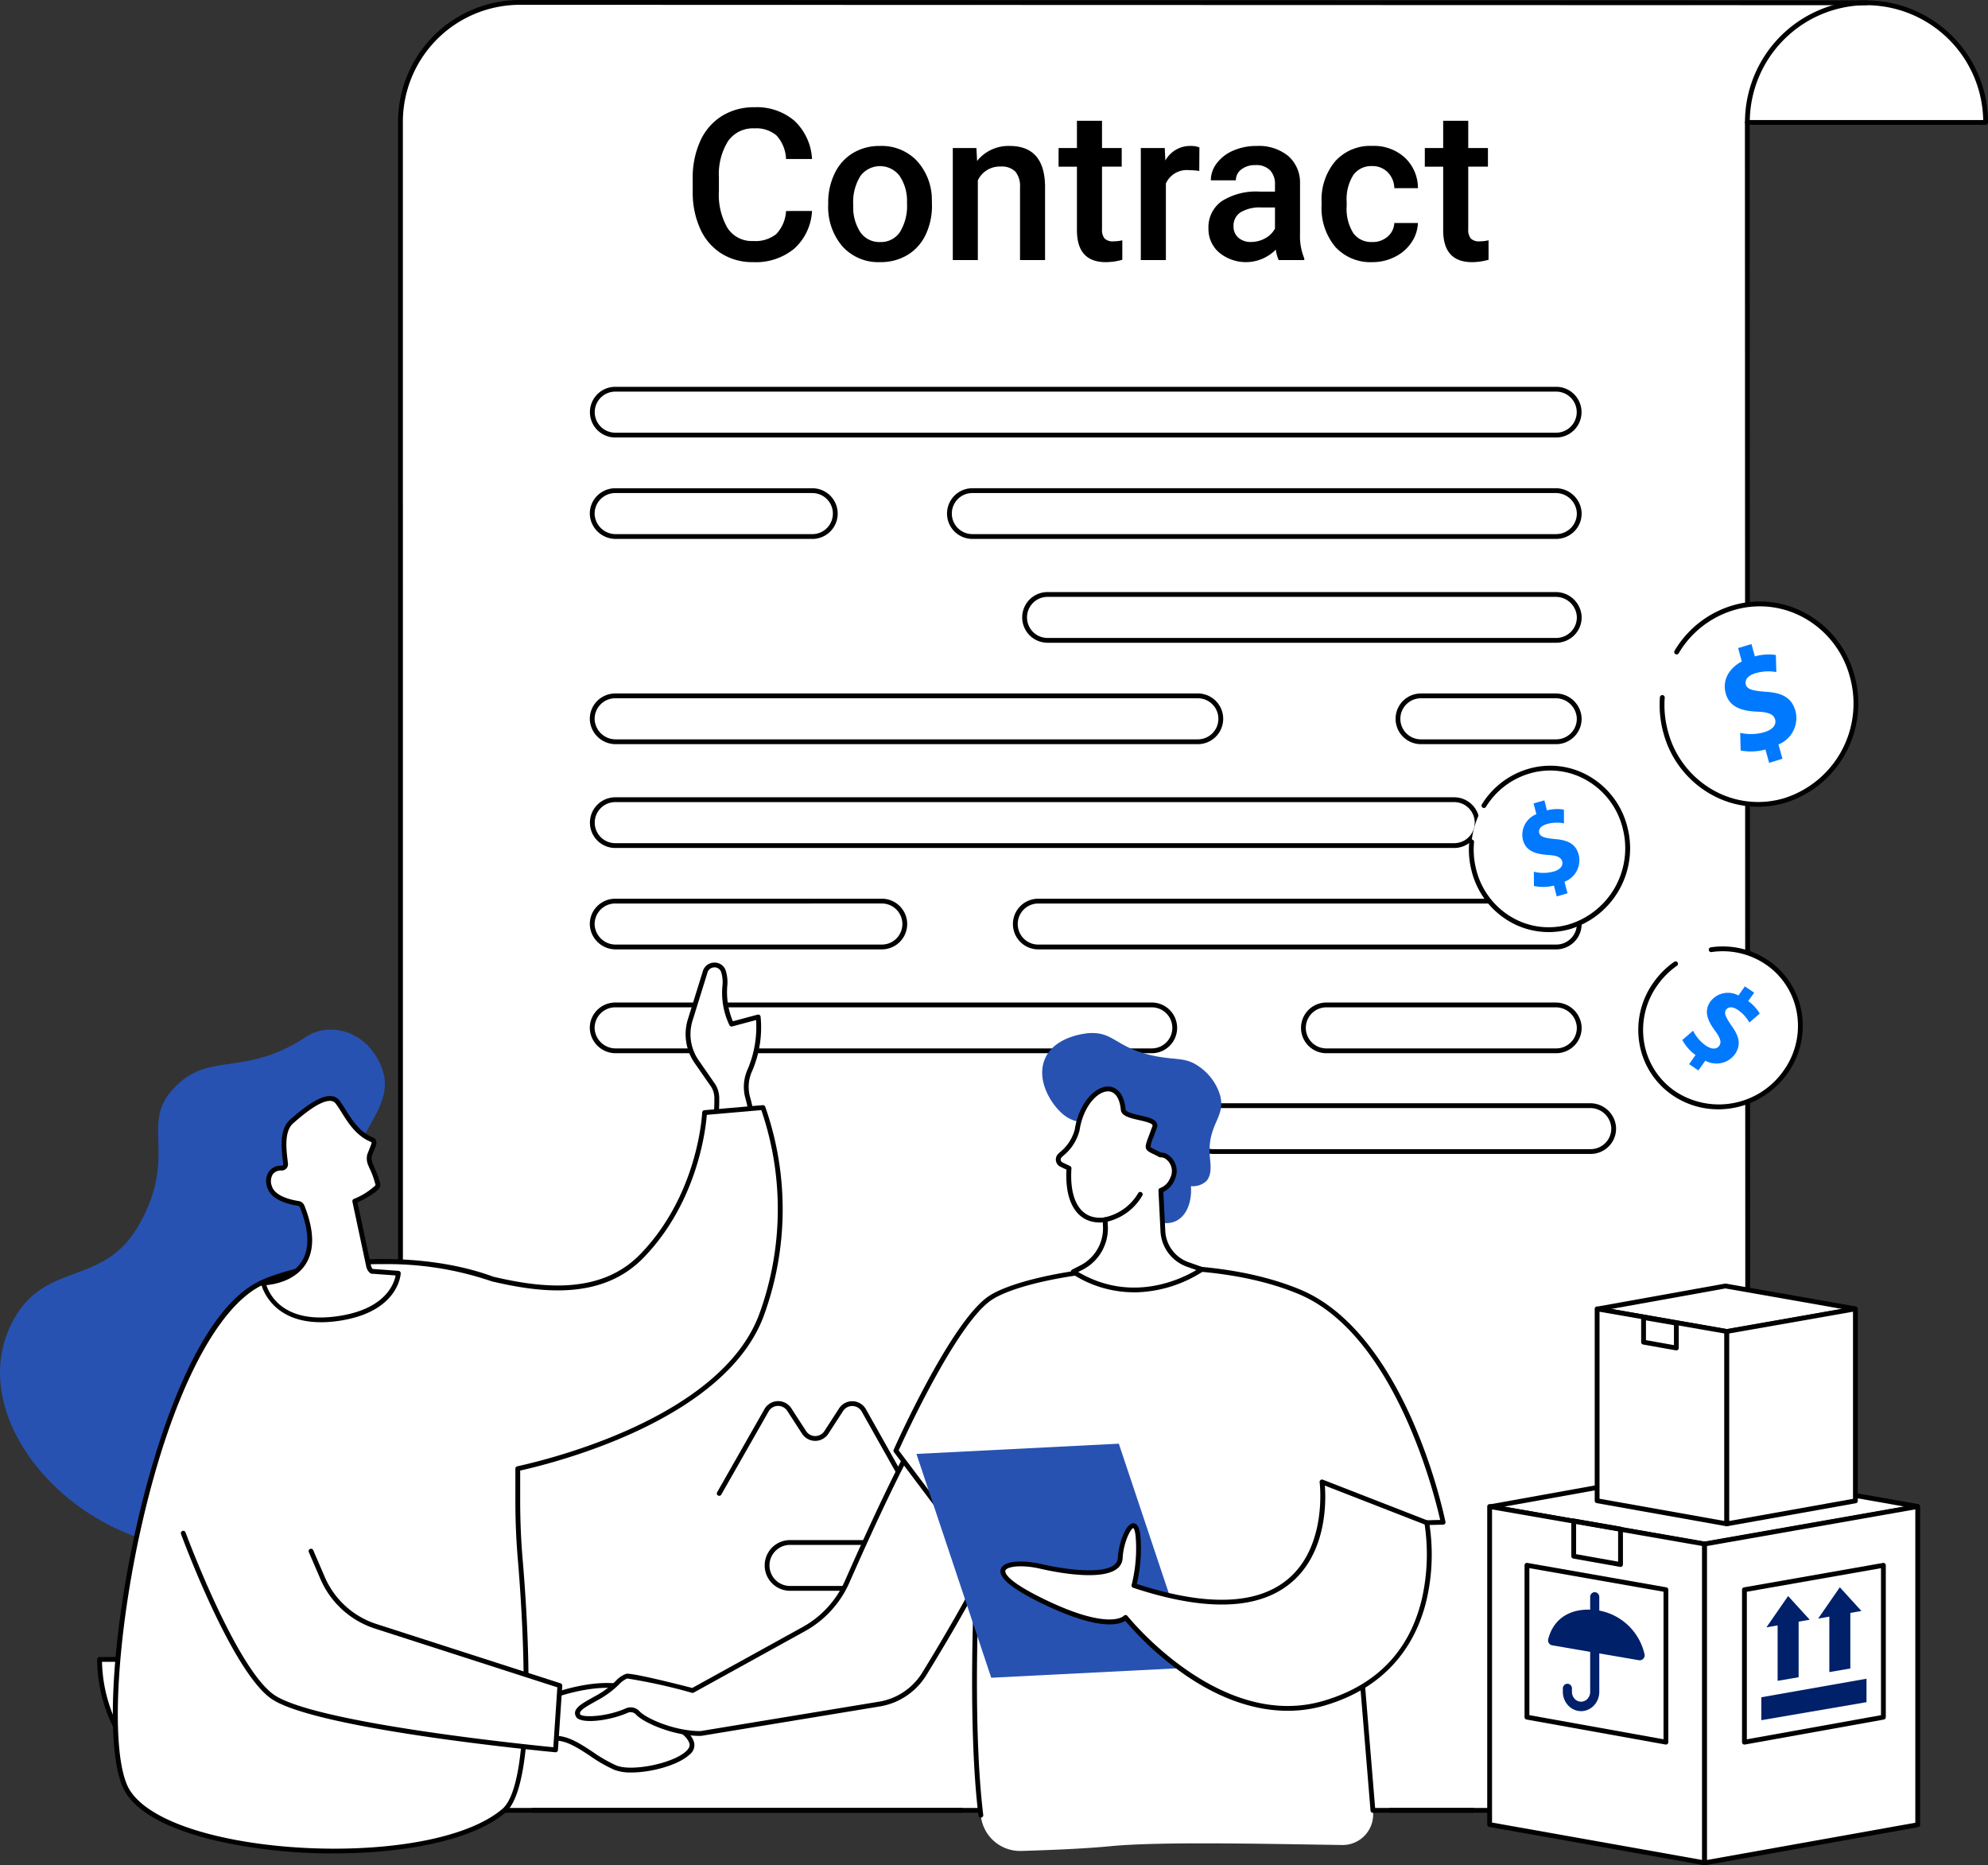 <svg id="Group_239" data-name="Group 239" xmlns="http://www.w3.org/2000/svg" xmlns:xlink="http://www.w3.org/1999/xlink" width="286.841" height="269.095" viewBox="0 0 286.841 269.095">
  <rect x="0" y="0" width="286.841" height="269.095" fill="#333333" stroke="none"/>
  <defs>
    <clipPath id="clip-path">
      <rect id="Rectangle_176" data-name="Rectangle 176" width="286.841" height="269.095" fill="none"/>
    </clipPath>
  </defs>
  <g id="Group_238" data-name="Group 238" clip-path="url(#clip-path)">
    <path id="Path_724" data-name="Path 724" d="M369.837,19.675A17.179,17.179,0,0,0,352.652,2.417L158.316,2.36a17.225,17.225,0,0,0-17.191,17.254l.009,221.82-43.423-.026A21.831,21.831,0,0,0,112.953,262.2a21.509,21.509,0,0,0,6.451.984l194.432,0A21.733,21.733,0,0,0,335.526,241.4l-.072-221.73Z" transform="translate(-83.343 -2.013)" fill="#fff"/>
    <path id="Path_725" data-name="Path 725" d="M117.391,261.517a21.863,21.863,0,0,1-6.555-1,22.316,22.316,0,0,1-15.485-21.122.347.347,0,0,1,.347-.347h0l43.076.026L138.765,17.6A17.589,17.589,0,0,1,156.3,0L350.639.057a17.589,17.589,0,0,1,17.532,17.605.347.347,0,0,1-.347.347l-34.036,0,.072,221.383a22.107,22.107,0,0,1-22.038,22.126ZM96.048,239.742a21.621,21.621,0,0,0,15,20.112,21.17,21.17,0,0,0,6.347.969l194.431,0a21.412,21.412,0,0,0,21.344-21.431l-.072-221.73a.347.347,0,0,1,.347-.347l34.033,0A16.893,16.893,0,0,0,350.639.751L156.3.694A16.9,16.9,0,0,0,139.459,17.6l.009,221.82a.347.347,0,0,1-.347.347Z" transform="translate(-81.33)"/>
    <path id="Path_726" data-name="Path 726" d="M243.234,1648.066a.347.347,0,1,1,0-.694,21.414,21.414,0,0,0,21.347-21.433.347.347,0,1,1,.694,0,22.109,22.109,0,0,1-22.041,22.127" transform="translate(-207.171 -1386.554)"/>
    <path id="Path_727" data-name="Path 727" d="M1712.566,18.3a.347.347,0,0,1-.347-.347A17.585,17.585,0,0,1,1729.75.357a.347.347,0,0,1,0,.694,16.89,16.89,0,0,0-16.837,16.906.347.347,0,0,1-.347.347" transform="translate(-1460.443 -0.305)"/>
    <path id="Path_728" data-name="Path 728" d="M244.407,1770.648h0l-32.89-.032a21.922,21.922,0,0,1-5.537-.709.347.347,0,1,1,.176-.671,21.228,21.228,0,0,0,5.362.686l32.89.032a.347.347,0,0,1,0,.694" transform="translate(-175.47 -1509.066)"/>
    <path id="Path_729" data-name="Path 729" d="M521.083,1774.426a.347.347,0,1,1,0-.694h61.8a.347.347,0,0,1,0,.694Z" transform="translate(-444.164 -1512.91)"/>
    <path id="Path_730" data-name="Path 730" d="M1362.349,1774.414a.347.347,0,1,1,0-.694h11.879a.347.347,0,1,1,0,.694Z" transform="translate(-1161.724 -1512.901)"/>
    <path id="Path_731" data-name="Path 731" d="M1552.58,1648.016h-2.222a.347.347,0,0,1,0-.694h2.222a21.371,21.371,0,0,0,21.26-21.431.347.347,0,1,1,.694,0,22.065,22.065,0,0,1-21.954,22.125" transform="translate(-1322.087 -1386.513)"/>
    <path id="Path_732" data-name="Path 732" d="M718.192,386.812H582.429a3.656,3.656,0,1,1,0-7.312H718.192a3.656,3.656,0,1,1,0,7.312m-135.763-6.618a2.962,2.962,0,1,0,0,5.924H718.192a2.962,2.962,0,1,0,0-5.924Z" transform="translate(-493.654 -323.696)"/>
    <path id="Path_733" data-name="Path 733" d="M703.472,789.533H582.429a3.656,3.656,0,1,1,0-7.312H703.472a3.656,3.656,0,1,1,0,7.312m-121.044-6.618a2.962,2.962,0,1,0,0,5.924H703.472a2.962,2.962,0,1,0,0-5.924Z" transform="translate(-493.654 -667.198)"/>
    <path id="Path_734" data-name="Path 734" d="M778.115,1518.282h-24.2a3.656,3.656,0,1,1,0-7.312h24.2a3.656,3.656,0,1,1,0,7.312m-24.2-6.618a2.962,2.962,0,1,0,0,5.924h24.2a2.962,2.962,0,1,0,0-5.924Z" transform="translate(-639.926 -1288.787)"/>
    <path id="Path_735" data-name="Path 735" d="M659.84,990.893h-77.3a3.733,3.733,0,0,1-3.777-3.413,3.621,3.621,0,0,1,.979-2.738,3.69,3.69,0,0,1,2.683-1.162H659.84a3.656,3.656,0,1,1,0,7.313m-77.413-6.619a2.969,2.969,0,0,0-2.97,3.161,3.037,3.037,0,0,0,3.084,2.764h77.3a2.962,2.962,0,1,0,0-5.925Z" transform="translate(-493.653 -838.949)"/>
    <path id="Path_736" data-name="Path 736" d="M1313.334,990.893h-33.162a3.656,3.656,0,1,1,0-7.312h33.048a3.732,3.732,0,0,1,3.776,3.413,3.62,3.62,0,0,1-.979,2.738,3.69,3.69,0,0,1-2.684,1.162m-33.162-6.619a2.962,2.962,0,1,0,0,5.925h33.162a2.994,2.994,0,0,0,2.177-.943,2.933,2.933,0,0,0,.792-2.218,3.037,3.037,0,0,0-3.084-2.764Z" transform="translate(-1088.797 -838.949)"/>
    <path id="Path_737" data-name="Path 737" d="M1072.214,889.029H997.483a3.656,3.656,0,1,1,0-7.312H1072.1a3.732,3.732,0,0,1,3.777,3.413,3.62,3.62,0,0,1-.979,2.738,3.688,3.688,0,0,1-2.683,1.162m-74.731-6.619a2.962,2.962,0,1,0,0,5.925h74.731a2.993,2.993,0,0,0,2.177-.943,2.933,2.933,0,0,0,.793-2.218,3.037,3.037,0,0,0-3.084-2.764Z" transform="translate(-847.676 -752.064)"/>
    <path id="Path_738" data-name="Path 738" d="M1223.7,1089.708h-54.444a3.656,3.656,0,1,1,0-7.312h54.33a3.732,3.732,0,0,1,3.776,3.413,3.621,3.621,0,0,1-.979,2.738,3.69,3.69,0,0,1-2.684,1.162m-54.444-6.618a2.962,2.962,0,1,0,0,5.925H1223.7a2.993,2.993,0,0,0,2.177-.943,2.931,2.931,0,0,0,.792-2.218,3.036,3.036,0,0,0-3.083-2.764Z" transform="translate(-994.193 -923.233)"/>
    <path id="Path_739" data-name="Path 739" d="M620.892,889.029h-38.35a3.733,3.733,0,0,1-3.777-3.413,3.621,3.621,0,0,1,.979-2.738,3.69,3.69,0,0,1,2.683-1.162h38.464a3.656,3.656,0,1,1,0,7.312m-38.464-6.619a2.969,2.969,0,0,0-2.97,3.16,3.037,3.037,0,0,0,3.084,2.764h38.35a2.962,2.962,0,1,0,0-5.925Z" transform="translate(-493.653 -752.064)"/>
    <path id="Path_740" data-name="Path 740" d="M666.487,687.669H582.542a3.732,3.732,0,0,1-3.777-3.413,3.621,3.621,0,0,1,.979-2.738,3.69,3.69,0,0,1,2.683-1.162h84.06a3.656,3.656,0,1,1,0,7.313m-84.06-6.619a2.969,2.969,0,0,0-2.97,3.161,3.037,3.037,0,0,0,3.084,2.764h83.945a2.962,2.962,0,1,0,0-5.925Z" transform="translate(-493.653 -580.312)"/>
    <path id="Path_741" data-name="Path 741" d="M1392.476,687.669h-19.518a3.656,3.656,0,1,1,0-7.312h19.4a3.732,3.732,0,0,1,3.776,3.413,3.62,3.62,0,0,1-.979,2.738,3.69,3.69,0,0,1-2.684,1.162m-19.518-6.619a2.962,2.962,0,1,0,0,5.925h19.518a2.994,2.994,0,0,0,2.177-.943,2.933,2.933,0,0,0,.793-2.218,3.037,3.037,0,0,0-3.084-2.764Z" transform="translate(-1167.938 -580.312)"/>
    <path id="Path_742" data-name="Path 742" d="M610.863,486.308H582.542a3.732,3.732,0,0,1-3.777-3.413,3.621,3.621,0,0,1,.979-2.738A3.69,3.69,0,0,1,582.428,479h28.436a3.656,3.656,0,1,1,0,7.312m-28.436-6.619a2.969,2.969,0,0,0-2.97,3.161,3.037,3.037,0,0,0,3.084,2.764h28.321a2.962,2.962,0,1,0,0-5.925Z" transform="translate(-493.653 -408.561)"/>
    <path id="Path_743" data-name="Path 743" d="M1017.063,486.308H932.824a3.656,3.656,0,1,1,0-7.312h84.124a3.732,3.732,0,0,1,3.776,3.413,3.618,3.618,0,0,1-.979,2.738,3.689,3.689,0,0,1-2.683,1.162m-84.238-6.619a2.962,2.962,0,1,0,0,5.925h84.238a2.993,2.993,0,0,0,2.177-.943,2.932,2.932,0,0,0,.793-2.218,3.037,3.037,0,0,0-3.084-2.764Z" transform="translate(-792.525 -408.561)"/>
    <path id="Path_744" data-name="Path 744" d="M584.441,583.22a3.316,3.316,0,0,0-3.316,3.53,3.394,3.394,0,0,0,3.43,3.088h35.318a3.309,3.309,0,1,0,0-6.619Z" transform="translate(-495.667 -497.46)" fill="#fff"/>
    <path id="Path_745" data-name="Path 745" d="M1079.97,588.174h-73.393a3.656,3.656,0,1,1,0-7.312h73.279a3.732,3.732,0,0,1,3.776,3.413,3.62,3.62,0,0,1-.979,2.738,3.689,3.689,0,0,1-2.683,1.162m-73.393-6.619a2.962,2.962,0,1,0,0,5.925h73.393a2.994,2.994,0,0,0,2.177-.943,2.933,2.933,0,0,0,.793-2.218,3.037,3.037,0,0,0-3.084-2.764Z" transform="translate(-855.432 -495.447)"/>
    <path id="Path_746" data-name="Path 746" d="M703.708,1359.651a.347.347,0,0,1-.3-.519l6.832-12a2.266,2.266,0,0,1,3.874-.111l2.128,3.286a1.572,1.572,0,0,0,2.641,0l2.117-3.27a2.266,2.266,0,0,1,3.88.122l5.933,10.559a1.572,1.572,0,0,0,2.77-.048l7.96-15.391a2.259,2.259,0,0,1,2.014-1.228h.018a2.259,2.259,0,0,1,2.013,1.259l2.091,4.2a.347.347,0,0,1-.621.309l-2.091-4.2a1.547,1.547,0,0,0-1.4-.875,1.571,1.571,0,0,0-1.41.853l-7.96,15.391a2.266,2.266,0,0,1-3.992.069l-5.933-10.559a1.572,1.572,0,0,0-2.693-.085l-2.117,3.27a2.266,2.266,0,0,1-3.807,0l-2.128-3.287a1.572,1.572,0,0,0-2.689.077l-6.832,12a.347.347,0,0,1-.3.176" transform="translate(-599.935 -1143.851)"/>
    <path id="Path_747" data-name="Path 747" d="M696.9,120.158a7.866,7.866,0,0,1-2.559,5.43,8.7,8.7,0,0,1-5.937,1.95,8.422,8.422,0,0,1-4.561-1.232,8.08,8.08,0,0,1-3.043-3.5,12.683,12.683,0,0,1-1.116-5.274V115.5a12.782,12.782,0,0,1,1.086-5.423,8.209,8.209,0,0,1,3.118-3.615,8.67,8.67,0,0,1,4.695-1.27,8.355,8.355,0,0,1,5.774,1.95,8.161,8.161,0,0,1,2.545,5.52h-3.75a5.386,5.386,0,0,0-1.362-3.384,4.489,4.489,0,0,0-3.207-1.038,4.389,4.389,0,0,0-3.772,1.8,9.031,9.031,0,0,0-1.347,5.286v1.929a9.583,9.583,0,0,0,1.257,5.383,4.167,4.167,0,0,0,3.683,1.854,4.854,4.854,0,0,0,3.333-1,5.228,5.228,0,0,0,1.414-3.331Z" transform="translate(-579.736 -89.721)"/>
    <path id="Path_748" data-name="Path 748" d="M812.653,151.419a9.565,9.565,0,0,1,.937-4.28,6.867,6.867,0,0,1,2.634-2.928,7.4,7.4,0,0,1,3.9-1.023,7.019,7.019,0,0,1,5.29,2.106,8.305,8.305,0,0,1,2.195,5.587l.015.851a9.653,9.653,0,0,1-.915,4.273,6.784,6.784,0,0,1-2.619,2.913,7.454,7.454,0,0,1-3.936,1.031,6.97,6.97,0,0,1-5.454-2.278,8.746,8.746,0,0,1-2.046-6.073Zm3.616.314a6.532,6.532,0,0,0,1.027,3.907,3.333,3.333,0,0,0,2.857,1.412A3.3,3.3,0,0,0,823,155.617a7.216,7.216,0,0,0,1.02-4.2,6.449,6.449,0,0,0-1.049-3.884,3.528,3.528,0,0,0-5.662-.022,7.08,7.08,0,0,0-1.041,4.22" transform="translate(-693.155 -122.132)"/>
    <path id="Path_749" data-name="Path 749" d="M938.307,143.486l.1,1.868a5.781,5.781,0,0,1,4.687-2.166q5.029,0,5.119,5.781V159.65H944.6V149.178a3.338,3.338,0,0,0-.662-2.278,2.778,2.778,0,0,0-2.165-.74,3.483,3.483,0,0,0-3.259,1.987v11.5H934.9V143.486Z" transform="translate(-797.425 -122.132)"/>
    <path id="Path_750" data-name="Path 750" d="M1044.992,118.5v3.929h2.842v2.689h-2.842v9.023a1.993,1.993,0,0,0,.364,1.337,1.687,1.687,0,0,0,1.3.411,5.539,5.539,0,0,0,1.264-.149v2.808a8.875,8.875,0,0,1-2.38.344q-4.167,0-4.167-4.616v-9.158h-2.649v-2.689h2.649V118.5Z" transform="translate(-885.986 -101.073)"/>
    <path id="Path_751" data-name="Path 751" d="M1127.818,146.8a8.946,8.946,0,0,0-1.473-.119A3.315,3.315,0,0,0,1123,148.6v11.055h-3.616V143.487h3.452l.089,1.807a4.071,4.071,0,0,1,3.631-2.106,3.374,3.374,0,0,1,1.28.209Z" transform="translate(-954.78 -122.133)"/>
    <path id="Path_752" data-name="Path 752" d="M1195.9,159.65a5.626,5.626,0,0,1-.417-1.509,6.066,6.066,0,0,1-8.184.418,4.453,4.453,0,0,1-1.533-3.436,4.6,4.6,0,0,1,1.912-3.966,9.24,9.24,0,0,1,5.469-1.382h2.217v-1.06a2.839,2.839,0,0,0-.7-2.01,2.768,2.768,0,0,0-2.128-.754,3.178,3.178,0,0,0-2.024.62,1.921,1.921,0,0,0-.789,1.576h-3.616a4.04,4.04,0,0,1,.878-2.487,5.851,5.851,0,0,1,2.389-1.815,8.359,8.359,0,0,1,3.37-.657,6.741,6.741,0,0,1,4.509,1.427,5.1,5.1,0,0,1,1.726,4.011v7.291a8.287,8.287,0,0,0,.61,3.481v.254Zm-3.973-2.614a4.1,4.1,0,0,0,2.016-.523,3.484,3.484,0,0,0,1.421-1.4v-3.048h-1.949a5.313,5.313,0,0,0-3.021.7,2.277,2.277,0,0,0-1.012,1.987,2.125,2.125,0,0,0,.692,1.666,2.672,2.672,0,0,0,1.853.62" transform="translate(-1011.402 -122.132)"/>
    <path id="Path_753" data-name="Path 753" d="M1304.069,157.051a3.261,3.261,0,0,0,2.247-.792,2.709,2.709,0,0,0,.952-1.957h3.408a5.347,5.347,0,0,1-.937,2.816,6.154,6.154,0,0,1-2.381,2.069,7.07,7.07,0,0,1-3.244.762,6.851,6.851,0,0,1-5.357-2.2,8.731,8.731,0,0,1-1.979-6.066v-.374a8.588,8.588,0,0,1,1.964-5.908,6.79,6.79,0,0,1,5.357-2.218,6.6,6.6,0,0,1,4.68,1.681,6.031,6.031,0,0,1,1.9,4.415h-3.408a3.331,3.331,0,0,0-.945-2.286,3.034,3.034,0,0,0-2.254-.9,3.177,3.177,0,0,0-2.708,1.277,6.534,6.534,0,0,0-.967,3.877v.583a6.645,6.645,0,0,0,.945,3.922,3.174,3.174,0,0,0,2.731,1.292" transform="translate(-1106.09 -122.132)"/>
    <path id="Path_754" data-name="Path 754" d="M1404.34,118.5v3.929h2.842v2.689h-2.842v9.023a1.991,1.991,0,0,0,.365,1.337,1.685,1.685,0,0,0,1.3.411,5.541,5.541,0,0,0,1.265-.149v2.808a8.877,8.877,0,0,1-2.38.344q-4.167,0-4.167-4.616v-9.158h-2.649v-2.689h2.649V118.5Z" transform="translate(-1192.493 -101.073)"/>
    <path id="Path_755" data-name="Path 755" d="M44.169,1011.2c3.3-2.188,8.808-1.009,10.928,4.487,1.732,4.49-2.142,7.956-3.124,11.267-3.174,10.711,7.1,33.572.119,45.245-5.566,9.313-21.048,16.181-34.4,10.373-12.7-5.522-21.328-18.812-16.177-29.693,4.63-9.78,13.377-5.155,18.689-14.8,5.237-9.5.43-13.978,4.26-18.737,5.238-6.507,10.351-1.947,19.705-8.148" transform="translate(0 -861.625)" fill="#2752b1"/>
    <path id="Path_756" data-name="Path 756" d="M677.54,947.821l-2.1,6.756a6.926,6.926,0,0,0,.934,6.187l2.355,3.393a3.418,3.418,0,0,1,.51,1.927c.029,1.533-.2,3.873-.2,3.873l5.611.092s-.616-2.97-.9-3.99a5.8,5.8,0,0,1,.194-3.962,15.755,15.755,0,0,0,1.275-7.84l-3.844,1.03a10.456,10.456,0,0,1-.965-5.578,5.212,5.212,0,0,0-.21-2.033,1.393,1.393,0,0,0-2.66.145" transform="translate(-575.82 -807.543)" fill="#fff"/>
    <path id="Path_757" data-name="Path 757" d="M682.648,968.384h-.006l-5.611-.092a.347.347,0,0,1-.34-.381c0-.023.227-2.338.2-3.833a3.054,3.054,0,0,0-.449-1.735l-2.355-3.393a7.292,7.292,0,0,1-.978-6.494l2.1-6.742a1.726,1.726,0,0,1,1.63-1.31,1.677,1.677,0,0,1,1.692,1.147,5.6,5.6,0,0,1,.229,2.168,10.884,10.884,0,0,0,.8,5.148l3.57-.957a.347.347,0,0,1,.434.289,15.955,15.955,0,0,1-1.3,8.031,5.457,5.457,0,0,0-.175,3.724c.283,1.019.88,3.891.9,4.013a.347.347,0,0,1-.34.417m-5.232-.78,4.8.079c-.181-.857-.592-2.775-.8-3.543a6.148,6.148,0,0,1,.214-4.2,15.57,15.57,0,0,0,1.282-7.253l-3.446.923a.346.346,0,0,1-.389-.16,10.725,10.725,0,0,1-1.012-5.776,4.929,4.929,0,0,0-.192-1.9.993.993,0,0,0-1.007-.681,1.047,1.047,0,0,0-.989.8l0,.017-2.1,6.755a6.6,6.6,0,0,0,.885,5.883l2.357,3.4a3.808,3.808,0,0,1,.573,2.118c.022,1.184-.1,2.812-.168,3.539m-1.878-21.8h0Z" transform="translate(-573.819 -805.531)"/>
    <path id="Path_758" data-name="Path 758" d="M206.6,1086.591l-8.424.73s-.425,11.8-9.035,20.673c-6.006,6.192-15.009,4.875-21.569,3.328-10.233-3.8-25.172-2.994-33.06.434-15.784,6.859-24.993,61.025-19.989,72.682,4.57,10.645,43.75,12.793,54.657,3.641,4.647-3.9,3.181-27.07,2.393-36.329q-.359-4.222-.353-8.461l0-4.6c4.129-.9,29.518-7.019,35.156-22.129a43.957,43.957,0,0,0,.22-29.965" transform="translate(-96.514 -926.812)" fill="#fff"/>
    <path id="Path_759" data-name="Path 759" d="M142.588,1192.18a75.861,75.861,0,0,1-17.049-1.848c-5.125-1.219-11.613-3.557-13.422-7.771-2.508-5.842-1.591-21.973,2.18-38.355,2.074-9.009,7.978-30.431,17.99-34.782,7.638-3.319,22.536-4.433,33.3-.448,6.856,1.616,15.459,2.7,21.219-3.237,8.42-8.68,8.934-20.328,8.938-20.444a.347.347,0,0,1,.317-.333l8.424-.73a.346.346,0,0,1,.35.212,44.708,44.708,0,0,1-.215,30.22c-5.551,14.879-29.633,21.057-35.135,22.287l0,4.325c0,2.816.116,5.653.352,8.431.824,9.686,2.229,32.643-2.516,36.624-4.791,4.021-14.666,5.849-24.727,5.849m7.081-85.017c-6.6,0-12.969,1.1-17.107,2.9-6.745,2.931-13.321,15.754-17.59,34.3-3.681,15.992-4.635,32.3-2.218,37.925,1.323,3.082,5.92,5.7,12.945,7.37,13.476,3.206,33.7,2.41,41.17-3.859,4.622-3.878,2.906-28.561,2.27-36.034-.238-2.8-.357-5.655-.354-8.49l0-4.6a.347.347,0,0,1,.273-.339c4.86-1.062,29.382-7.108,34.9-21.912a44.165,44.165,0,0,0,.316-29.475l-7.868.682c-.145,1.93-1.284,12.523-9.114,20.6-6.01,6.2-14.859,5.084-21.9,3.424l-.041-.012a46.385,46.385,0,0,0-15.694-2.471" transform="translate(-94.43 -924.797)"/>
    <path id="Path_760" data-name="Path 760" d="M261.056,1087.728a.557.557,0,0,0,.58-.621c-.176-1.641-.7-4.719.865-6.1,2-1.77,5.342-4.463,6.636-2.816,1.134,1.444,2.28,4.374,5.018,5.464.262.1.288.485.171.743l-.574,1.46a2.138,2.138,0,0,0,.107,1.255c.38.911,1.258,2.81,1.088,3.209-.332.777-3.323,2.165-3.323,2.165l1.979,9.282c.075.352.309.936.654.85l3.653.272s-.227,5.031-7.995,6.42c-10.151,1.815-11.485-5.021-11.485-5.021s9.924-.158,5.6-11.021a.724.724,0,0,0-.562-.447c-.965-.147-3.634-.674-4.141-2.4-.538-1.832.551-2.745,1.728-2.694" transform="translate(-220.429 -919.21)" fill="#fff"/>
    <path id="Path_761" data-name="Path 761" d="M264.708,1107.95c-7.441,0-8.62-5.542-8.632-5.605a.347.347,0,0,1,.335-.413c.037,0,3.776-.1,5.486-2.666,1.219-1.831,1.151-4.482-.2-7.88a.376.376,0,0,0-.292-.232c-1.425-.217-3.895-.85-4.422-2.645a2.5,2.5,0,0,1,.281-2.365,2.118,2.118,0,0,1,1.794-.773.21.21,0,0,0,.165-.066.212.212,0,0,0,.056-.172c-.015-.142-.033-.294-.052-.455-.212-1.816-.532-4.56,1.032-5.941,1.74-1.537,4.253-3.562,5.952-3.407a1.64,1.64,0,0,1,1.186.637,16.093,16.093,0,0,1,.9,1.344c.9,1.442,2.026,3.236,3.972,4.011a.7.7,0,0,1,.391.4,1.064,1.064,0,0,1-.032.81l-.567,1.443a1.878,1.878,0,0,0,.1.994c.058.14.128.3.2.481.75,1.746,1.055,2.593.882,3-.324.759-2.414,1.825-3.245,2.225l1.922,9.014a1.248,1.248,0,0,0,.26.579.362.362,0,0,1,.081,0l3.653.272a.347.347,0,0,1,.321.362c-.01.217-.331,5.324-8.28,6.746a18.525,18.525,0,0,1-3.255.309m-7.845-5.352c.452,1.385,2.587,5.86,10.978,4.36,6.311-1.129,7.459-4.646,7.665-5.76l-3.243-.241a.632.632,0,0,1-.429-.094,1.723,1.723,0,0,1-.584-1.032l-1.979-9.282a.347.347,0,0,1,.193-.387,9.939,9.939,0,0,0,3.15-1.986,12.1,12.1,0,0,0-.882-2.452c-.077-.18-.148-.345-.207-.487a2.425,2.425,0,0,1-.1-1.532l.566-1.444a.357.357,0,0,0,.018-.3c-2.152-.855-3.343-2.757-4.3-4.284-.3-.482-.586-.936-.859-1.284a.959.959,0,0,0-.7-.374c-1.6-.147-4.483,2.4-5.43,3.236-1.292,1.141-1,3.668-.8,5.341.019.163.037.318.052.461a.9.9,0,0,1-.94,1,1.441,1.441,0,0,0-1.218.507,1.9,1.9,0,0,0-.162,1.742c.435,1.48,2.845,2,3.861,2.155a1.073,1.073,0,0,1,.833.662c1.442,3.625,1.486,6.493.131,8.526-1.564,2.344-4.493,2.839-5.609,2.943" transform="translate(-218.415 -917.199)"/>
    <path id="Path_762" data-name="Path 762" d="M537,1654.871s5.945-2.119,10.067-.953a6.894,6.894,0,0,0,2.4,3.737c1.78,1.151,6.136,1.685,6.967,4.17s-7.882,4.878-10.993,3.616-5.919-4.4-8.871-4.251.433-6.319.433-6.319" transform="translate(-456.636 -1410.417)" fill="#fff"/>
    <path id="Path_763" data-name="Path 763" d="M545.753,1664.1a6.674,6.674,0,0,1-2.42-.369,20.844,20.844,0,0,1-3.5-2c-1.8-1.188-3.5-2.311-5.218-2.224a1.353,1.353,0,0,1-1.308-.584c-.99-1.545,1.167-5.766,1.416-6.242a.349.349,0,0,1,.191-.166c.247-.088,6.1-2.143,10.278-.96a.348.348,0,0,1,.243.253,6.583,6.583,0,0,0,2.247,3.526,12.408,12.408,0,0,0,2.269.979c1.98.719,4.224,1.535,4.839,3.372a1.71,1.71,0,0,1-.653,1.849c-1.585,1.489-5.473,2.567-8.379,2.568m-10.951-5.294c1.856,0,3.583,1.14,5.408,2.343a20.317,20.317,0,0,0,3.383,1.939c2.26.917,8.186-.3,10.064-2.061.427-.4.585-.779.47-1.123-.508-1.52-2.585-2.275-4.417-2.94a12.792,12.792,0,0,1-2.409-1.049,6.959,6.959,0,0,1-2.491-3.745c-3.632-.924-8.677.665-9.54.953-.861,1.681-1.953,4.535-1.384,5.423.08.125.24.287.688.265.076,0,.152-.006.227-.006" transform="translate(-454.662 -1408.39)"/>
    <path id="Path_764" data-name="Path 764" d="M193.015,1438.913l6.928,16.063a12.525,12.525,0,0,0,7.656,6.966l26.579,8.561-.623,9.269s-34.917-3.29-40.955-7.76c-5.652-4.184-12.756-23.492-12.756-23.492Z" transform="translate(-153.399 -1227.326)" fill="#fff"/>
    <path id="Path_765" data-name="Path 765" d="M231.542,1533.831l-.032,0c-1.43-.135-35.082-3.351-41.129-7.827-5.67-4.2-12.584-22.859-12.875-23.651a.347.347,0,1,1,.651-.24c.071.192,7.133,19.258,12.637,23.333,5.57,4.123,36.733,7.3,40.427,7.659l.581-8.642-26.321-8.478a12.871,12.871,0,0,1-7.868-7.159l-1.673-3.879a.347.347,0,0,1,.637-.275l1.673,3.879a12.176,12.176,0,0,0,7.443,6.773l26.579,8.561a.347.347,0,0,1,.24.353l-.623,9.27a.347.347,0,0,1-.346.324" transform="translate(-151.385 -1281.038)"/>
    <path id="Path_766" data-name="Path 766" d="M631.249,1394.335c-1.023-4.3-13.075-5.72-14.412-3.7-3.105,4.692-8.434,16.459-11.283,22.934a14.408,14.408,0,0,1-6.224,6.814l-16.08,8.877c-.856-.221-8.727-2.237-9.512-2.072-.831.175-1.812,1.733-3.874,2.9s-3.616,1.868-3.129,2.775c.433.806,4.3.492,7.021-.71a1.4,1.4,0,0,1,1.6.348c.971,1.072,5.239,2.977,9.071,2.959l25.78-4.247a9.4,9.4,0,0,0,6.478-4.351c4.923-8,15.937-26.771,14.567-32.53" transform="translate(-483.321 -1185.376)" fill="#fff"/>
    <path id="Path_767" data-name="Path 767" d="M582.288,1433.79c-4.026,0-8.286-1.984-9.273-3.073a1.048,1.048,0,0,0-1.2-.264c-2.682,1.185-6.865,1.677-7.466.557-.589-1.1.72-1.824,2.533-2.832.234-.13.479-.266.731-.409a12.881,12.881,0,0,0,2.429-1.864,3.824,3.824,0,0,1,1.544-1.075c.785-.167,6.825,1.344,9.536,2.041l15.959-8.81a14.142,14.142,0,0,0,6.074-6.65c2.89-6.567,8.2-18.286,11.312-22.986.828-1.251,4.385-1.257,7.34-.733,1.621.287,6.966,1.464,7.7,4.543,1.353,5.684-8.572,22.985-14.609,32.793a9.746,9.746,0,0,1-6.718,4.511l-25.78,4.247a.668.668,0,0,1-.112,0m.055-.347h0Zm-10.113-3.772a1.754,1.754,0,0,1,1.3.58c.89.983,4.984,2.846,8.759,2.846h.026l25.753-4.243a9.053,9.053,0,0,0,6.239-4.19c4.815-7.822,15.868-26.624,14.525-32.268-.5-2.12-4.021-3.467-7.145-4.021-3.512-.623-6.182-.26-6.641.433-3.082,4.657-8.375,16.336-11.255,22.882a14.841,14.841,0,0,1-6.374,6.978l-16.08,8.877a.348.348,0,0,1-.254.032,78.792,78.792,0,0,0-9.356-2.068,3.791,3.791,0,0,0-1.216.906,13.479,13.479,0,0,1-2.557,1.956c-.254.144-.5.281-.736.412-1.565.87-2.511,1.427-2.258,1.9.241.449,3.652.428,6.575-.863a1.724,1.724,0,0,1,.7-.147" transform="translate(-481.241 -1183.355)"/>
    <path id="Path_768" data-name="Path 768" d="M958.01,1280.225s-5.386-26.866-20.753-33.253-39.324-2.845-44.744,1.007-13.46,21.918-13.46,21.918l11.815,15.71s-1.325,22.4.441,36.884a5.693,5.693,0,0,0,5.676,5.153c3.84-.107,9.186-.312,12.953-.682,7.064-.693,21.876-.35,33.569-.177a4.405,4.405,0,0,0,4.374-4.987l-3.4-41.224Z" transform="translate(-749.792 -1060.612)" fill="#fff"/>
    <path id="Path_769" data-name="Path 769" d="M889.3,1320.713a.347.347,0,0,1-.344-.305c-1.68-13.787-.553-34.973-.45-36.819l-11.739-15.608a.348.348,0,0,1-.04-.35c.33-.741,8.141-18.2,13.576-22.06,5.238-3.724,29.18-7.653,45.078-1.045,8.045,3.344,13.317,12.289,16.324,19.2a79.938,79.938,0,0,1,4.636,14.3.347.347,0,0,1-.331.415l-13.163.34,3.372,40.859a.347.347,0,0,1-.692.057l-3.4-41.224a.348.348,0,0,1,.337-.375l13.111-.339c-.755-3.375-6.462-26.779-20.458-32.6-9.079-3.774-20.152-3.694-25.946-3.31-8.079.535-15.671,2.3-18.463,4.28-4.99,3.547-12.391,19.671-13.26,21.591l11.692,15.546a.347.347,0,0,1,.069.229c-.013.224-1.3,22.532.439,36.821a.347.347,0,0,1-.3.386l-.042,0" transform="translate(-747.779 -1058.486)"/>
    <path id="Path_770" data-name="Path 770" d="M910.029,1450.158l29.2-1.479-10.792-32.287-29.2,1.478Z" transform="translate(-767.007 -1208.117)" fill="#2752b1"/>
    <path id="Path_771" data-name="Path 771" d="M1045.188,1459.795l-15.113-5.885s3.345,25.037-27.142,14.941a21.5,21.5,0,0,0,.6-7.053c-.345-3.766-2.411,0-2.572,3.083s-7.244,2.194-11.524,1.2-9.778.077.25,4.986,12.045,2.391,12.045,2.391,13.339,16.874,28.656,12.37c18.839-5.54,14.8-26.031,14.8-26.031" transform="translate(-839.326 -1240.118)" fill="#fff"/>
    <path id="Path_772" data-name="Path 772" d="M1023.1,1484.913c-4.852,0-9.95-1.792-15-5.311a45.85,45.85,0,0,1-8.432-7.669c-.894.585-3.856,1.492-12.151-2.569-4.324-2.117-6.22-3.724-5.8-4.912.495-1.391,3.807-1.181,5.778-.723,3.789.881,8.819,1.454,10.524.171a1.34,1.34,0,0,0,.574-1.049c.1-1.947,1.106-4.967,2.232-4.989.844-.014.989,1.421,1.032,1.893a21.9,21.9,0,0,1-.522,6.857c9.985,3.254,17.305,3.034,21.758-.656,5.779-4.788,4.634-13.919,4.622-14.011a.347.347,0,0,1,.47-.369l15.114,5.885a.348.348,0,0,1,.214.256,29.085,29.085,0,0,1-.34,11.083c-1.249,5.4-4.814,12.439-14.707,15.348a18.941,18.941,0,0,1-5.364.767M999.709,1471.1h.01a.349.349,0,0,1,.265.128c.132.167,13.372,16.637,28.286,12.252,7.676-2.257,12.461-7.241,14.222-14.816a29.167,29.167,0,0,0,.373-10.63l-14.4-5.609c.172,2.15.355,9.688-4.925,14.063-4.695,3.89-12.341,4.118-22.728.679a.347.347,0,0,1-.224-.425,21.325,21.325,0,0,0,.583-6.926c-.1-1.114-.338-1.264-.341-1.265-.351.037-1.419,2.039-1.539,4.334a2.024,2.024,0,0,1-.85,1.568c-2.385,1.794-9.1.416-11.1-.049-2.531-.589-4.749-.333-4.967.28-.07.2-.138,1.322,5.448,4.057,9.516,4.658,11.608,2.5,11.628,2.479a.358.358,0,0,1,.263-.119" transform="translate(-837.31 -1238.105)"/>
    <path id="Path_773" data-name="Path 773" d="M1036.307,1039.208c1.336,1.109,3.9,2.416,5.807,1.329,1.418-.809,2.134-2.755,1.974-4.935a2.911,2.911,0,0,0,2.158-.662c.927-.91.666-2.484.576-3.523-.417-4.794,2.326-5.672,1.482-8.9a7.753,7.753,0,0,0-3.133-4.226c-1.964-1.345-3.223-.815-6.446-1.491-5.424-1.137-5.711-3.445-9.238-3.277-.2.01-5,.306-6.463,3.717-1.189,2.775.524,5.987,2.211,7.635,2.184,2.134,3.616.952,5.79,2.725,3.816,3.112,1.314,8.31,5.282,11.6" transform="translate(-872.255 -864.484)" fill="#2752b1"/>
    <path id="Path_774" data-name="Path 774" d="M1038.624,1077.938l.2-.193a6.57,6.57,0,0,0,2.275-3.48c.9-5.907,6.129-8.3,6.645-2.943.13,1.352,5.055,1.032,4.541,2.484-1.339,3.784-1.422,2.789.8,4.046a1.86,1.86,0,0,1,.723.135,2.485,2.485,0,0,1,1.041,3.315,2.864,2.864,0,0,1-1.672,1.664l.294,5.857a5.41,5.41,0,0,0,3.6,4.835l2.011.709s-8.884,6.484-18.539.348l1.216-.623a6.314,6.314,0,0,0,3.426-5.74l-.047-1.146a4.868,4.868,0,0,1-1.8-.06c-2.646-.63-3.664-3.6-3.409-7.375l-1.09-.519a.808.808,0,0,1-.21-1.312" transform="translate(-885.686 -911.243)" fill="#fff"/>
    <path id="Path_775" data-name="Path 775" d="M1047.288,1095.668a16.43,16.43,0,0,1-8.946-2.676.347.347,0,0,1,.028-.6l1.216-.623a6,6,0,0,0,3.238-5.425l-.031-.767a5,5,0,0,1-1.552-.107c-2.577-.613-3.915-3.341-3.689-7.5l-.879-.418a1.155,1.155,0,0,1-.3-1.875h0l.2-.193a6.3,6.3,0,0,0,2.172-3.281c.6-3.908,2.984-6.275,4.864-6.22.649.018,2.189.375,2.469,3.3.038.4,1.274.679,2.092.865,1.109.252,2.066.47,2.386,1.05a.859.859,0,0,1,.046.719c-.195.551-.363,1-.5,1.372a5,5,0,0,0-.425,1.393c.013.085.216.185.574.355.245.116.547.259.917.465a2.178,2.178,0,0,1,.761.159,2.83,2.83,0,0,1,1.232,3.766,3.242,3.242,0,0,1-1.635,1.764l.282,5.609a5.045,5.045,0,0,0,3.367,4.525l2.01.708a.347.347,0,0,1,.09.608,18.654,18.654,0,0,1-9.984,3.036m-8.052-2.941c7.77,4.58,15,.952,17.048-.283l-1.343-.473a5.738,5.738,0,0,1-3.829-5.145l-.294-5.857a.347.347,0,0,1,.234-.346,2.533,2.533,0,0,0,1.463-1.466,2.146,2.146,0,0,0-.851-2.864,1.447,1.447,0,0,0-.588-.109.37.37,0,0,1-.174-.045c-.384-.218-.7-.366-.949-.485-1.259-.6-1.144-.9-.5-2.618.138-.367.3-.814.5-1.36a.163.163,0,0,0,0-.152c-.169-.307-1.188-.539-1.932-.708-1.307-.3-2.542-.578-2.628-1.475-.161-1.668-.816-2.641-1.8-2.668-1.6-.043-3.636,2.208-4.159,5.631a6.864,6.864,0,0,1-2.378,3.678l-.2.193a.461.461,0,0,0,.12.748l1.09.519a.347.347,0,0,1,.2.337c-.265,3.919.88,6.476,3.143,7.014a4.517,4.517,0,0,0,1.674.054.347.347,0,0,1,.395.329l.047,1.146a6.7,6.7,0,0,1-3.615,6.063Z" transform="translate(-883.674 -909.231)"/>
    <path id="Path_776" data-name="Path 776" d="M1082.34,1173.742a.347.347,0,0,1-.07-.687,7.362,7.362,0,0,0,4.834-3.475.347.347,0,1,1,.619.314,7.963,7.963,0,0,1-5.313,3.841.35.35,0,0,1-.07.007" transform="translate(-922.89 -997.435)"/>
    <path id="Path_777" data-name="Path 777" d="M1462.528,1446.318l30.9,5.423,30.651-5.391a.04.04,0,0,0,0-.078l-31-5.45Z" transform="translate(-1247.468 -1228.954)" fill="#fff"/>
    <path id="Path_778" data-name="Path 778" d="M1491.413,1450.075a.357.357,0,0,1-.06-.005l-30.9-5.423a.347.347,0,0,1,0-.683l30.548-5.5a.346.346,0,0,1,.121,0l31,5.45a.387.387,0,0,1,0,.761l-30.651,5.391a.355.355,0,0,1-.06.005M1462.5,1444.3l28.915,5.075,28.869-5.078-29.219-5.136Z" transform="translate(-1245.455 -1226.942)"/>
    <path id="Path_779" data-name="Path 779" d="M1492.683,1529.469v-46.007l-31.02-5.4v45.88Z" transform="translate(-1246.731 -1260.721)" fill="#fff"/>
    <path id="Path_780" data-name="Path 780" d="M1548.914,1496.785a.338.338,0,0,1-.061-.005l-6.755-1.2a.347.347,0,0,1-.286-.342v-5.086a.347.347,0,0,1,.407-.342l6.755,1.175a.347.347,0,0,1,.287.342v5.113a.347.347,0,0,1-.347.347m-6.408-1.84,6.061,1.079v-4.407l-6.061-1.055Z" transform="translate(-1315.094 -1270.732)"/>
    <path id="Path_781" data-name="Path 781" d="M1490.671,1527.8a.358.358,0,0,1-.061-.005l-31.02-5.523a.347.347,0,0,1-.286-.342v-45.88a.347.347,0,0,1,.406-.342l31.02,5.4a.347.347,0,0,1,.288.342v46.007a.347.347,0,0,1-.347.347M1460,1521.642l30.326,5.4v-45.3L1460,1476.465Z" transform="translate(-1244.718 -1258.708)"/>
    <path id="Path_782" data-name="Path 782" d="M1516.323,1559.537a.35.35,0,0,1-.061-.006l-20.05-3.606a.347.347,0,0,1-.286-.341v-21.912a.347.347,0,0,1,.407-.342l20.05,3.523a.347.347,0,0,1,.287.342v21.994a.347.347,0,0,1-.347.347m-19.7-4.243,19.356,3.481v-21.288l-19.356-3.4Z" transform="translate(-1275.955 -1307.855)"/>
    <path id="Path_783" data-name="Path 783" d="M1536.124,1579.247h-.024a2.563,2.563,0,0,1-1.817-.827,2.871,2.871,0,0,1-.77-1.979v-.467a.672.672,0,0,1,.657-.683.64.64,0,0,1,.47.206.7.7,0,0,1,.187.479v.487a1.461,1.461,0,0,0,.391,1.007,1.265,1.265,0,0,0,.926.41h.008a1.265,1.265,0,0,0,.912-.409,1.461,1.461,0,0,0,.391-1.007l0-13.7a.7.7,0,0,1,.224-.514.642.642,0,0,1,.5-.166.689.689,0,0,1,.591.7v13.659a2.872,2.872,0,0,1-.771,1.978,2.563,2.563,0,0,1-1.825.826h-.053" transform="translate(-1308.015 -1332.384)" fill="#002069"/>
    <path id="Path_784" data-name="Path 784" d="M1519.581,1584.337a.718.718,0,0,1-.568-.889c.932-3.583,4.073-4.693,7.421-4.111a8.262,8.262,0,0,1,6.47,6.26.716.716,0,0,1-.8.894Z" transform="translate(-1295.627 -1346.976)" fill="#002069"/>
    <path id="Path_785" data-name="Path 785" d="M1672.615,1529.429v-46.007l30.75-5.4v45.914Z" transform="translate(-1426.663 -1260.681)" fill="#fff"/>
    <path id="Path_786" data-name="Path 786" d="M1670.6,1527.763a.347.347,0,0,1-.347-.347v-46.007a.347.347,0,0,1,.287-.342l30.751-5.4a.347.347,0,0,1,.407.342v45.914a.347.347,0,0,1-.286.342l-30.75,5.5a.347.347,0,0,1-.061.005m.347-46.062V1527l30.057-5.373v-45.21Z" transform="translate(-1424.651 -1258.668)"/>
    <path id="Path_787" data-name="Path 787" d="M1743.446,1646.975v3.384l-15.174,2.6v-3.309Z" transform="translate(-1474.135 -1404.793)" fill="#002069"/>
    <path id="Path_788" data-name="Path 788" d="M1733.25,1570.375l3.132-4.52,3.115,3.416-1.6.281v8.017l-3.03.518v-8Z" transform="translate(-1478.381 -1335.601)" fill="#002069"/>
    <path id="Path_789" data-name="Path 789" d="M1784,1561.792l3.132-4.52,3.115,3.416-1.6.281v8.018l-3.03.518v-8Z" transform="translate(-1521.669 -1328.281)" fill="#002069"/>
    <path id="Path_790" data-name="Path 790" d="M1709.679,1559.537a.347.347,0,0,1-.347-.347V1537.2a.347.347,0,0,1,.287-.342l20.05-3.523a.347.347,0,0,1,.407.342v21.912a.347.347,0,0,1-.286.341l-20.05,3.606a.336.336,0,0,1-.061.006m.347-22.05v21.288l19.356-3.481v-21.208Z" transform="translate(-1457.981 -1307.855)"/>
    <path id="Path_791" data-name="Path 791" d="M1567.661,1264.985l18.642,3.272,18.434-3.242a.034.034,0,0,0,0-.068l-18.646-3.278Z" transform="translate(-1337.142 -1076.146)" fill="#fff"/>
    <path id="Path_792" data-name="Path 792" d="M1584.291,1266.592a.366.366,0,0,1-.06-.005l-18.642-3.272a.347.347,0,0,1,0-.683l18.431-3.316a.349.349,0,0,1,.121,0l18.646,3.278a.381.381,0,0,1,0,.751l-18.435,3.243a.364.364,0,0,1-.06.005m-16.659-3.623,16.659,2.924,16.623-2.924-16.834-2.959Z" transform="translate(-1335.13 -1074.133)"/>
    <path id="Path_793" data-name="Path 793" d="M1585.855,1315.153V1287.4l-18.715-3.256v27.681Z" transform="translate(-1336.698 -1095.311)" fill="#fff"/>
    <path id="Path_794" data-name="Path 794" d="M1615.426,1295.3a.341.341,0,0,1-.061-.005l-4.73-.842a.347.347,0,0,1-.286-.342v-3.561a.347.347,0,0,1,.407-.342l4.73.823a.347.347,0,0,1,.287.342v3.58a.347.347,0,0,1-.347.347m-4.383-1.48,4.036.719v-2.874l-4.036-.7Z" transform="translate(-1373.553 -1100.483)"/>
    <path id="Path_795" data-name="Path 795" d="M1583.841,1313.488a.345.345,0,0,1-.061-.005l-18.715-3.333a.347.347,0,0,1-.286-.342v-27.682a.347.347,0,0,1,.407-.342l18.716,3.256a.347.347,0,0,1,.287.342v27.757a.347.347,0,0,1-.347.347m-18.368-3.97,18.021,3.209v-27.051l-18.021-3.135Z" transform="translate(-1334.684 -1093.299)"/>
    <path id="Path_796" data-name="Path 796" d="M1694.415,1315.129v-27.758l18.553-3.26v27.7Z" transform="translate(-1445.257 -1095.287)" fill="#fff"/>
    <path id="Path_797" data-name="Path 797" d="M1692.4,1313.463a.347.347,0,0,1-.347-.347v-27.758a.347.347,0,0,1,.287-.342l18.553-3.26a.348.348,0,0,1,.407.342v27.7a.348.348,0,0,1-.286.342l-18.553,3.316a.367.367,0,0,1-.061.005m.347-27.813V1312.7l17.859-3.192v-27Z" transform="translate(-1443.244 -1093.274)"/>
    <path id="Path_798" data-name="Path 798" d="M1465.874,762.192a11.811,11.811,0,0,1-8.039,14.3,11.127,11.127,0,0,1-13.763-8.175,11.811,11.811,0,0,1,8.04-14.3,11.126,11.126,0,0,1,13.763,8.175" transform="translate(-1231.408 -642.788)" fill="#fff"/>
    <path id="Path_799" data-name="Path 799" d="M1452.837,775.237a11.2,11.2,0,0,1-5.619-1.517,11.708,11.708,0,0,1-5.5-7.334,12.3,12.3,0,0,1-.33-4.194.347.347,0,0,1,.691.065,11.619,11.619,0,0,0,.311,3.958,11.021,11.021,0,0,0,5.172,6.9,10.507,10.507,0,0,0,8.161,1.023,11.476,11.476,0,0,0,7.8-13.885,11.021,11.021,0,0,0-5.172-6.9,10.506,10.506,0,0,0-8.161-1.022,11.078,11.078,0,0,0-6.385,4.829.347.347,0,1,1-.588-.368,11.769,11.769,0,0,1,6.786-5.129,11.2,11.2,0,0,1,8.7,1.09,11.708,11.708,0,0,1,5.5,7.334,12.173,12.173,0,0,1-8.282,14.724,11.365,11.365,0,0,1-3.077.427" transform="translate(-1229.394 -640.768)"/>
    <path id="Path_800" data-name="Path 800" d="M1498.62,799.084l-.4-1.559a6.412,6.412,0,0,1-2.886.055l-.012-2.055a5.627,5.627,0,0,0,2.827-.021c.907-.255,1.436-.791,1.269-1.447-.159-.624-.769-.874-2.051-.953-1.854-.112-3.225-.606-3.63-2.2a3.2,3.2,0,0,1,1.947-3.678l-.4-1.559,1.56-.439.368,1.445a5.74,5.74,0,0,1,2.446-.107l.011,1.985a5.287,5.287,0,0,0-2.435.086c-1.035.291-1.252.844-1.135,1.3.138.542.783.73,2.27.875,2.07.157,3.064.845,3.44,2.322a3.315,3.315,0,0,1-2.06,3.833l.426,1.674Z" transform="translate(-1274.009 -669.764)" fill="#0179fe"/>
    <path id="Path_801" data-name="Path 801" d="M1658.257,602.887a14.652,14.652,0,0,1-9.607,17.944,13.8,13.8,0,0,1-17.275-9.787,14.652,14.652,0,0,1,9.608-17.944,13.8,13.8,0,0,1,17.275,9.787" transform="translate(-1391.026 -505.382)" fill="#fff"/>
    <path id="Path_802" data-name="Path 802" d="M1642.672,619.746a13.82,13.82,0,0,1-6.682-1.731,14.439,14.439,0,0,1-6.962-8.9,15.178,15.178,0,0,1-.511-5.164.347.347,0,0,1,.692.051,14.5,14.5,0,0,0,.489,4.929,13.748,13.748,0,0,0,6.628,8.481,13.113,13.113,0,0,0,10.212,1.067,14.32,14.32,0,0,0,9.374-17.52,13.749,13.749,0,0,0-6.628-8.481,13.114,13.114,0,0,0-10.212-1.067,13.825,13.825,0,0,0-7.843,6.188.347.347,0,1,1-.6-.356,14.517,14.517,0,0,1,8.237-6.5,13.8,13.8,0,0,1,10.748,1.123,14.439,14.439,0,0,1,6.962,8.9,15.018,15.018,0,0,1-9.841,18.369,13.983,13.983,0,0,1-4.066.608" transform="translate(-1389.014 -503.357)"/>
    <path id="Path_803" data-name="Path 803" d="M1698.811,649.029l-.532-1.924a7.956,7.956,0,0,1-3.578.142l-.066-2.548a6.981,6.981,0,0,0,3.5-.1c1.119-.34,1.761-1.017,1.537-1.827-.213-.769-.975-1.065-2.568-1.13-2.3-.092-4.015-.669-4.558-2.633-.493-1.782.338-3.548,2.321-4.611l-.532-1.924,1.924-.584.493,1.782a7.122,7.122,0,0,1,3.031-.2l.063,2.461a6.559,6.559,0,0,0-3.017.169c-1.276.387-1.531,1.079-1.375,1.646.185.668.989.885,2.837,1.027,2.571.142,3.821.97,4.325,2.792a4.112,4.112,0,0,1-2.458,4.806l.571,2.065Z" transform="translate(-1443.549 -538.975)" fill="#0179fe"/>
    <path id="Path_804" data-name="Path 804" d="M1630.778,948.667a11.729,11.729,0,0,1-16.068,3.088,11.2,11.2,0,0,1-2.683-15.828,11.729,11.729,0,0,1,16.068-3.088,11.2,11.2,0,0,1,2.683,15.827" transform="translate(-1373.155 -794.009)" fill="#fff"/>
    <path id="Path_805" data-name="Path 805" d="M1619.043,952.03a11.618,11.618,0,0,1-6.555-2,11.277,11.277,0,0,1-4.794-7.376,11.752,11.752,0,0,1,2.023-8.939,12.235,12.235,0,0,1,2.975-2.964.347.347,0,1,1,.4.568,11.536,11.536,0,0,0-2.807,2.8,11.062,11.062,0,0,0-1.907,8.414,10.59,10.59,0,0,0,4.5,6.926,11.393,11.393,0,0,0,15.59-3,11.061,11.061,0,0,0,1.907-8.414,10.589,10.589,0,0,0-4.5-6.926,11.033,11.033,0,0,0-7.8-1.77.347.347,0,0,1-.1-.687,11.729,11.729,0,0,1,8.285,1.883,11.28,11.28,0,0,1,4.794,7.376,11.751,11.751,0,0,1-2.023,8.939,12.259,12.259,0,0,1-9.99,5.175" transform="translate(-1371.127 -791.996)"/>
    <path id="Path_806" data-name="Path 806" d="M1651.731,978.919l.928-1.312a6.456,6.456,0,0,1-1.907-2.175l1.554-1.337a5.665,5.665,0,0,0,1.843,2.152c.781.53,1.53.589,1.921.037.371-.525.168-1.154-.6-2.188-1.113-1.493-1.624-2.862-.676-4.2a3.174,3.174,0,0,1,4.054-.886l.928-1.312,1.342.911-.86,1.215a5.777,5.777,0,0,1,1.663,1.8l-1.5,1.291a5.326,5.326,0,0,0-1.639-1.809c-.89-.6-1.451-.413-1.725-.026-.323.456-.048,1.071.8,2.3,1.219,1.687,1.338,2.893.459,4.136a3.291,3.291,0,0,1-4.245.9l-1,1.409Z" transform="translate(-1408.015 -825.399)" fill="#0179fe"/>
  </g>
</svg>
